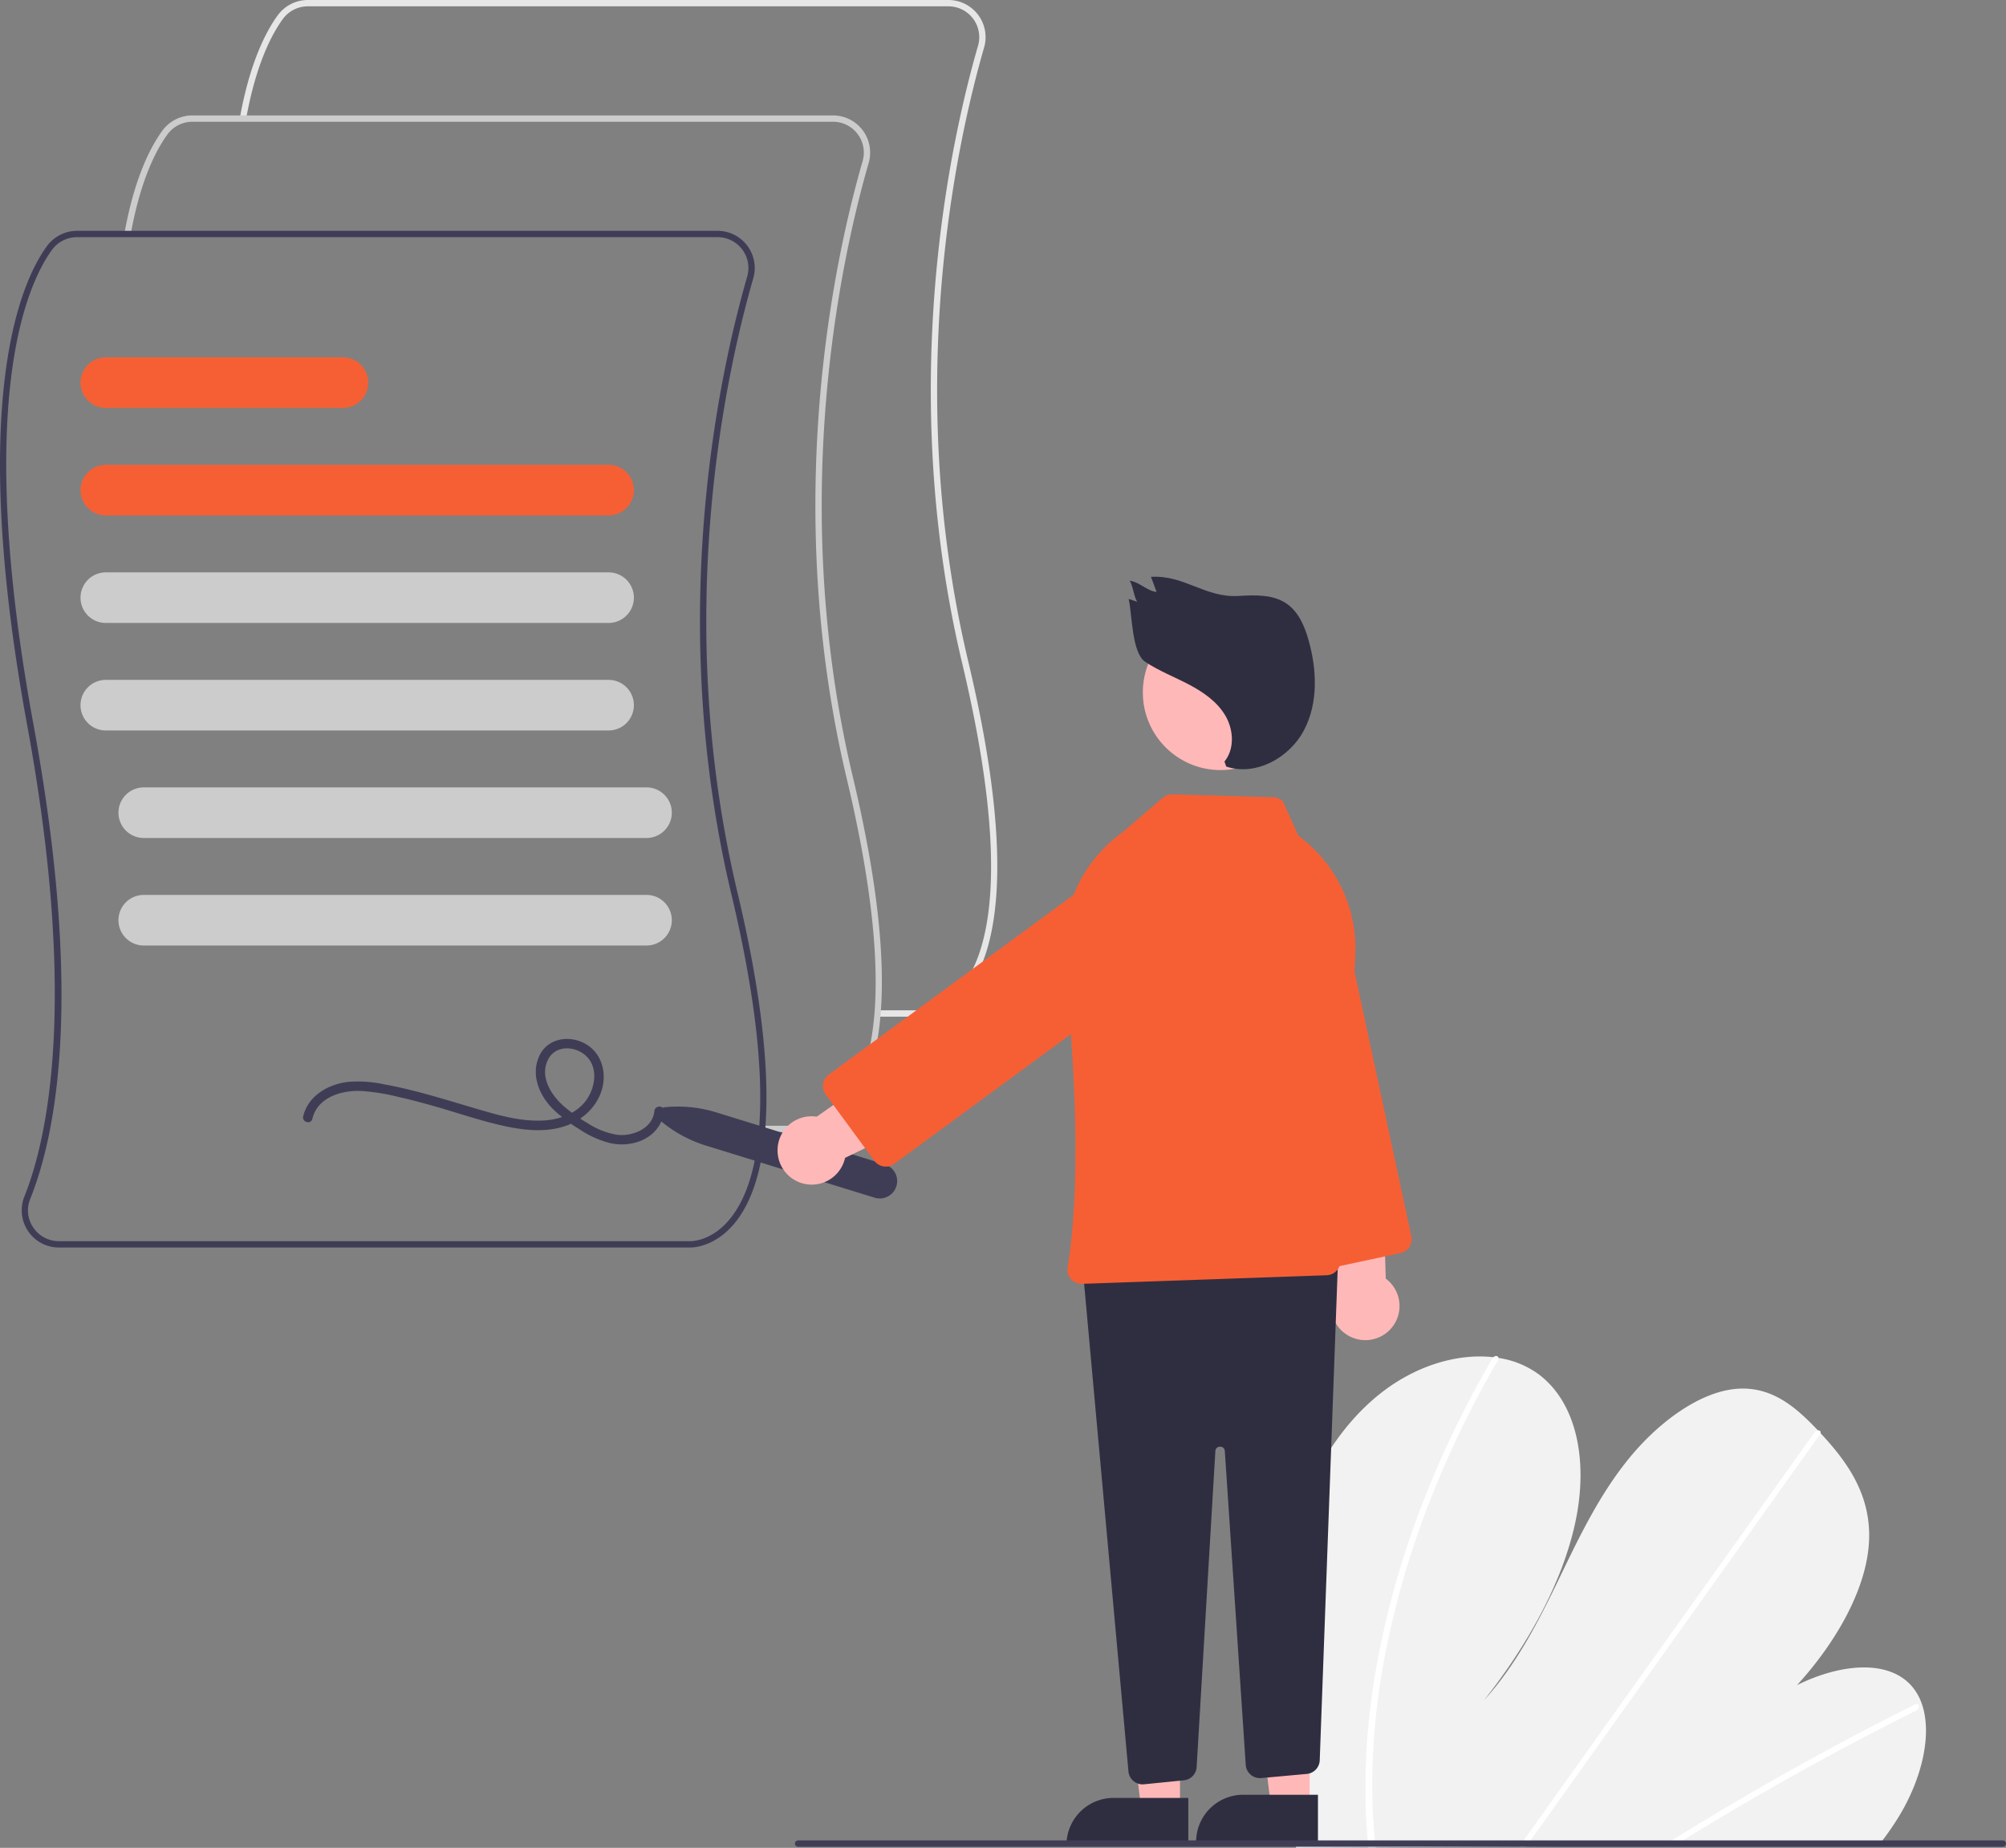 <svg height="584.35" viewBox="0 0 634.387 584.35" width="634.387" xmlns="http://www.w3.org/2000/svg"><rect x="0" y="0" width="634.387" height="584.35" fill="#808080" stroke="none"/><g transform="translate(-282.806 -157.825)"><path d="m574.1 479.328c-.113 0-.185-.003-.209-.004l-13.564.001v-2h13.613c.315.011 6.746.193 12.671-6.997 8.83-10.715 16.081-37.24.481-102.756-20.975-88.096-3.481-165.923 5.014-195.295a9.752 9.752 0 0 0 -9.383-12.452h-202.575a9.796 9.796 0 0 0 -7.9 4.021c-3.599 4.95-8.537 14.46-11.627 31.655l-1.968-.354c3.157-17.569 8.256-27.358 11.978-32.478a11.801 11.801 0 0 1 9.517-4.845h202.575a11.753 11.753 0 0 1 11.304 15.007c-8.451 29.22-25.855 106.644-4.989 194.277 15.818 66.438 8.214 93.537-.951 104.572-6.045 7.278-12.705 7.646-13.987 7.646z" fill="#e6e6e6"/><path d="m537.6 515.828c-.113 0-.185-.003-.209-.004l-13.564.001v-2h13.613c.317.01 6.746.193 12.671-6.997 8.83-10.715 16.081-37.24.481-102.756-20.975-88.096-3.481-165.923 5.014-195.295a9.752 9.752 0 0 0 -9.383-12.452h-202.575a9.796 9.796 0 0 0 -7.9 4.021c-3.599 4.95-8.537 14.46-11.627 31.655l-1.968-.354c3.157-17.569 8.256-27.358 11.978-32.478a11.801 11.801 0 0 1 9.517-4.845h202.575a11.753 11.753 0 0 1 11.304 15.007c-8.451 29.22-25.855 106.644-4.989 194.277 15.818 66.438 8.214 93.537-.951 104.572-6.045 7.278-12.705 7.646-13.987 7.646z" fill="#ccc"/><path d="m501.1 552.328c-.113 0-.185-.003-.209-.004l-199.453.001a11.75 11.75 0 0 1 -10.928-16.102c7.237-18.081 16.981-61.459.932-148.839-18.951-103.18-1.985-140.47 6.189-151.713a11.801 11.801 0 0 1 9.518-4.845h202.575a11.753 11.753 0 0 1 11.304 15.007c-8.451 29.22-25.855 106.644-4.989 194.277 15.818 66.438 8.214 93.537-.951 104.572-6.045 7.278-12.705 7.646-13.987 7.646zm-193.953-319.502a9.796 9.796 0 0 0 -7.9 4.021c-8.023 11.035-24.651 47.757-5.84 150.176 15.332 83.474 7.896 127.614-1.042 149.944a9.587 9.587 0 0 0 .977 9.064 9.763 9.763 0 0 0 8.095 4.294h199.502c.315.015 6.746.193 12.671-6.997 8.83-10.715 16.081-37.24.481-102.756-20.975-88.096-3.481-165.923 5.014-195.295a9.752 9.752 0 0 0 -9.383-12.452z" fill="#3f3d56"/><path d="m475.267 320.825h-159a8 8 0 1 1 0-16h159a8 8 0 0 1 0 16z" fill="#f65f34"/><path d="m475.267 354.825h-159a8 8 0 1 1 0-16h159a8 8 0 0 1 0 16z" fill="#ccc"/><path d="m475.267 388.825h-159a8 8 0 1 1 0-16h159a8 8 0 0 1 0 16z" fill="#ccc"/><path d="m487.267 422.825h-159a8 8 0 1 1 0-16h159a8 8 0 0 1 0 16z" fill="#ccc"/><path d="m487.267 456.825h-159a8 8 0 1 1 0-16h159a8 8 0 0 1 0 16z" fill="#ccc"/><path d="m391.267 286.825h-75a8 8 0 1 1 0-16h75a8 8 0 0 1 0 16z" fill="#f65f34"/><path d="m381.583 511.647c1.614-6.835 9.198-9.075 15.398-8.825a65.728 65.728 0 0 1 11.611 1.837c3.984.891 7.929 1.947 11.855 3.066 7.198 2.053 14.323 4.536 21.64 6.141 6.091 1.336 12.711 2.12 18.786.275 5.839-1.773 10.793-6.126 12.382-12.145 1.497-5.672-.558-11.873-6.054-14.465-5.012-2.364-11.342-1.162-13.827 4.184-2.801 6.027-.002 12.599 4.432 16.96a49.668 49.668 0 0 0 8.238 6.257 30.676 30.676 0 0 0 9.864 4.418c5.785 1.236 12.676-.585 15.66-6.112a10.329 10.329 0 0 0 1.172-4.037c.177-1.922-2.825-1.91-3 0-.506 5.503-6.951 8.081-11.77 7.477a23.924 23.924 0 0 1 -9.125-3.542 53.472 53.472 0 0 1 -7.558-5.333c-4.088-3.538-7.92-9.359-5.174-14.879 2.236-4.495 8.063-4.45 11.608-1.551 4.293 3.511 3.527 9.883.696 14.052-3.135 4.616-8.817 6.551-14.174 6.76-5.821.227-11.593-1.109-17.157-2.689-6.913-1.963-13.756-4.16-20.702-6.008-3.943-1.049-7.917-1.996-11.931-2.733a39.377 39.377 0 0 0 -11.57-.801c-6.26.723-12.65 4.367-14.191 10.894-.443 1.877 2.449 2.679 2.893.798z" fill="#3f3d56"/><path d="m688.083 681.265a458.031 458.031 0 0 0 4.318 58.855c.095.685.198 1.37.293 2.055l184.402-1.03c.541-.68 1.074-1.369 1.591-2.065 1.722-2.306 3.335-4.677 4.816-7.13 7.12-11.817 10.379-25.653 7.113-35.199l-.059-.148a16.75 16.75 0 0 0 -3.269-5.681c-7.447-8.383-22.504-6.985-36.168-.219 12.256-13.415 22.014-30.343 22.756-45.453.727-14.738-6.98-25.267-15.338-34.214-.274-.296-.548-.583-.823-.871-.133-.148-.274-.288-.407-.435-6.522-6.819-14.125-13.54-25.129-12.727-12.069.893-25.451 11.003-34.833 22.783-9.383 11.772-15.617 25.145-21.937 38.197-6.328 13.043-13.174 26.42-23.328 37.569 13.753-17.396 24.842-37.189 28.938-56.439s.491-37.738-11.766-46.804a28.669 28.669 0 0 0 -12.558-5.067c-.529-.088-1.066-.159-1.612-.222-11.347-1.291-24.895 2.633-36.422 12.014-12.694 10.329-21.495 25.641-25.874 40.176-4.379 14.536-4.845 28.529-4.704 42.057z" fill="#f2f2f2"/><path d="m808.729 741.527 3.526-.02q1.679-1.05 3.375-2.075c.7-.442 1.407-.867 2.116-1.3q17.544-10.715 35.308-20.556 17.748-9.849 35.674-18.79a1.478 1.478 0 0 0 .85-1.69.426.426 0 0 0 -.059-.124c-.167-.313-.539-.443-1.083-.176-1.466.735-2.94 1.47-4.406 2.222q-17.975 9.094-35.796 19.097-17.808 9.998-35.414 20.879c-.247.15-.494.308-.741.458-1.119.692-2.23 1.383-3.35 2.075z" fill="#fff"/><path d="m763.264 741.781 2.18-.012c.492-.688.975-1.376 1.467-2.065q17.332-24.304 34.656-48.608 28.371-39.79 56.724-79.579a1.404 1.404 0 0 0 .245-.48c.162-.587-.27-.932-.823-.871a1.656 1.656 0 0 0 -1.152.733q-15.906 22.314-31.804 44.611-28.223 39.591-56.438 79.173c-1.196 1.675-2.393 3.358-3.589 5.033-.492.688-.984 1.377-1.467 2.065z" fill="#fff"/><path d="m714.688 729.118c.111 3.675.354 7.291.672 10.873q.092 1.028.185 2.055l2.288-.013c-.07-.685-.14-1.37-.201-2.055-.483-5.176-.826-10.41-.873-15.786a220.23 220.23 0 0 1 4.336-44.392 276.397 276.397 0 0 1 13.428-46.119 316.724 316.724 0 0 1 21.97-45.63 1.219 1.219 0 0 0 .202-.81c-.094-.652-.963-.845-1.612-.222a1.894 1.894 0 0 0 -.328.415q-1.583 2.722-3.108 5.46a316.505 316.505 0 0 0 -21.028 45.79 275.09 275.09 0 0 0 -12.518 46.189 217.271 217.271 0 0 0 -3.412 44.246z" fill="#fff"/><path d="m491.811 512.358a2.5 2.5 0 0 1 1.362-4.41 41.289 41.289 0 0 1 16.193 1.66l53.315 16.466a5.5 5.5 0 0 1 -3.246 10.51l-53.315-16.466a41.292 41.292 0 0 1 -14.309-7.76z" fill="#3f3d56"/><path d="m710.358 580.757a10.743 10.743 0 0 1 -4.868-15.737l-9.139-47.792 23.291-1.816 1.406 46.747a10.801 10.801 0 0 1 -10.691 18.597z" fill="#ffb8b8"/><path d="m694.914 556.092-23.723-110.482a17.5 17.5 0 1 1 34.22-7.347l23.723 110.481a4.506 4.506 0 0 1 -3.455 5.345l-25.421 5.458a4.498 4.498 0 0 1 -5.344-3.455z" fill="#f65f34"/></g><path d="m373.17 572.064h-12.259l-5.833-47.288 18.095.001z" fill="#ffb8b8"/><path d="m352.154 568.561h23.644a0 0 0 0 1 0 0v14.887a0 0 0 0 1 0 0h-38.531a0 0 0 0 1 0 0 14.887 14.887 0 0 1 14.887-14.887z" fill="#2f2e41"/><path d="m414.17 571.064h-12.259l-5.833-47.288 18.095.001z" fill="#ffb8b8"/><path d="m393.154 567.561h23.644a0 0 0 0 1 0 0v14.887a0 0 0 0 1 0 0h-38.531a0 0 0 0 1 0 0 14.887 14.887 0 0 1 14.887-14.887z" fill="#2f2e41"/><path d="m641.288 721.068a4.469 4.469 0 0 1 -1.616-3.062l-14.253-156.779a4.501 4.501 0 0 1 4.313-4.904l71.48-2.681a4.502 4.502 0 0 1 4.666 4.662l-5.714 156.177a4.508 4.508 0 0 1 -4.09 4.316l-14.413 1.311a4.5 4.5 0 0 1 -4.897-4.183l-6.614-99.217a1.436 1.436 0 0 0 -1.496-1.399h-.006a1.437 1.437 0 0 0 -1.492 1.411l-5.919 99.886a4.479 4.479 0 0 1 -4.044 4.211l-12.591 1.26a4.47 4.47 0 0 1 -3.313-1.008z" fill="#2f2e41" transform="translate(-282.806 -157.825)"/><circle cx="385.977" cy="218.962" fill="#ffb8b8" r="24.561"/><path d="m621.485 562.288a4.462 4.462 0 0 1 -1.053-3.679c4.534-27.562 1.979-68.074-.964-97.207a44.201 44.201 0 0 1 18.241-40.302l12.827-10.994a4.57 4.57 0 0 1 3.057-1.082l31.866.91a4.483 4.483 0 0 1 3.053 1.317l4.924 10.904.051.037a44.07 44.07 0 0 1 17.915 37.69l-4.69 96.937a4.524 4.524 0 0 1 -4.347 4.28l-77.347 2.718c-.05.001-.1.002-.149.002a4.489 4.489 0 0 1 -3.384-1.532z" fill="#f65f34" transform="translate(-282.806 -157.825)"/><path d="m528.709 521.837a10.743 10.743 0 0 1 12.366-10.883l39.865-27.898 11.19 20.508-42.077 20.416a10.801 10.801 0 0 1 -21.344-2.143z" fill="#ffb8b8" transform="translate(-282.806 -157.825)"/><path d="m562.258 526.687a4.473 4.473 0 0 1 -2.945-1.785l-15.385-20.96a4.506 4.506 0 0 1 .965-6.291l91.095-66.863a17.5 17.5 0 0 1 20.71 28.216l-91.095 66.863a4.469 4.469 0 0 1 -2.653.873 4.602 4.602 0 0 1 -.692-.053z" fill="#f65f34" transform="translate(-282.806 -157.825)"/><path d="m670.04 398.652c3.257-3.994 2.901-10.077.286-14.518s-7.052-7.5-11.618-9.889-9.417-4.268-13.714-7.113-4.11-14.887-5.254-19.912l2.729.909c-1.049-1.342-1.385-5.307-2.434-6.649 3.084.305 5.455 3.232 8.538 3.537l-1.779-4.776c10.574-.652 17.149 6.696 27.723 6.044 5.239-.323 10.929-.527 15.236 2.473 3.743 2.607 5.637 7.12 6.881 11.509 2.669 9.423 3.084 19.979-1.526 28.62s-15.237 14.464-24.52 11.344z" fill="#2f2e41" transform="translate(-282.806 -157.825)"/><path d="m535.194 741.825h381a1 1 0 0 0 0-2h-381a1 1 0 0 0 0 2z" fill="#3f3d56" transform="translate(-282.806 -157.825)"/></svg>